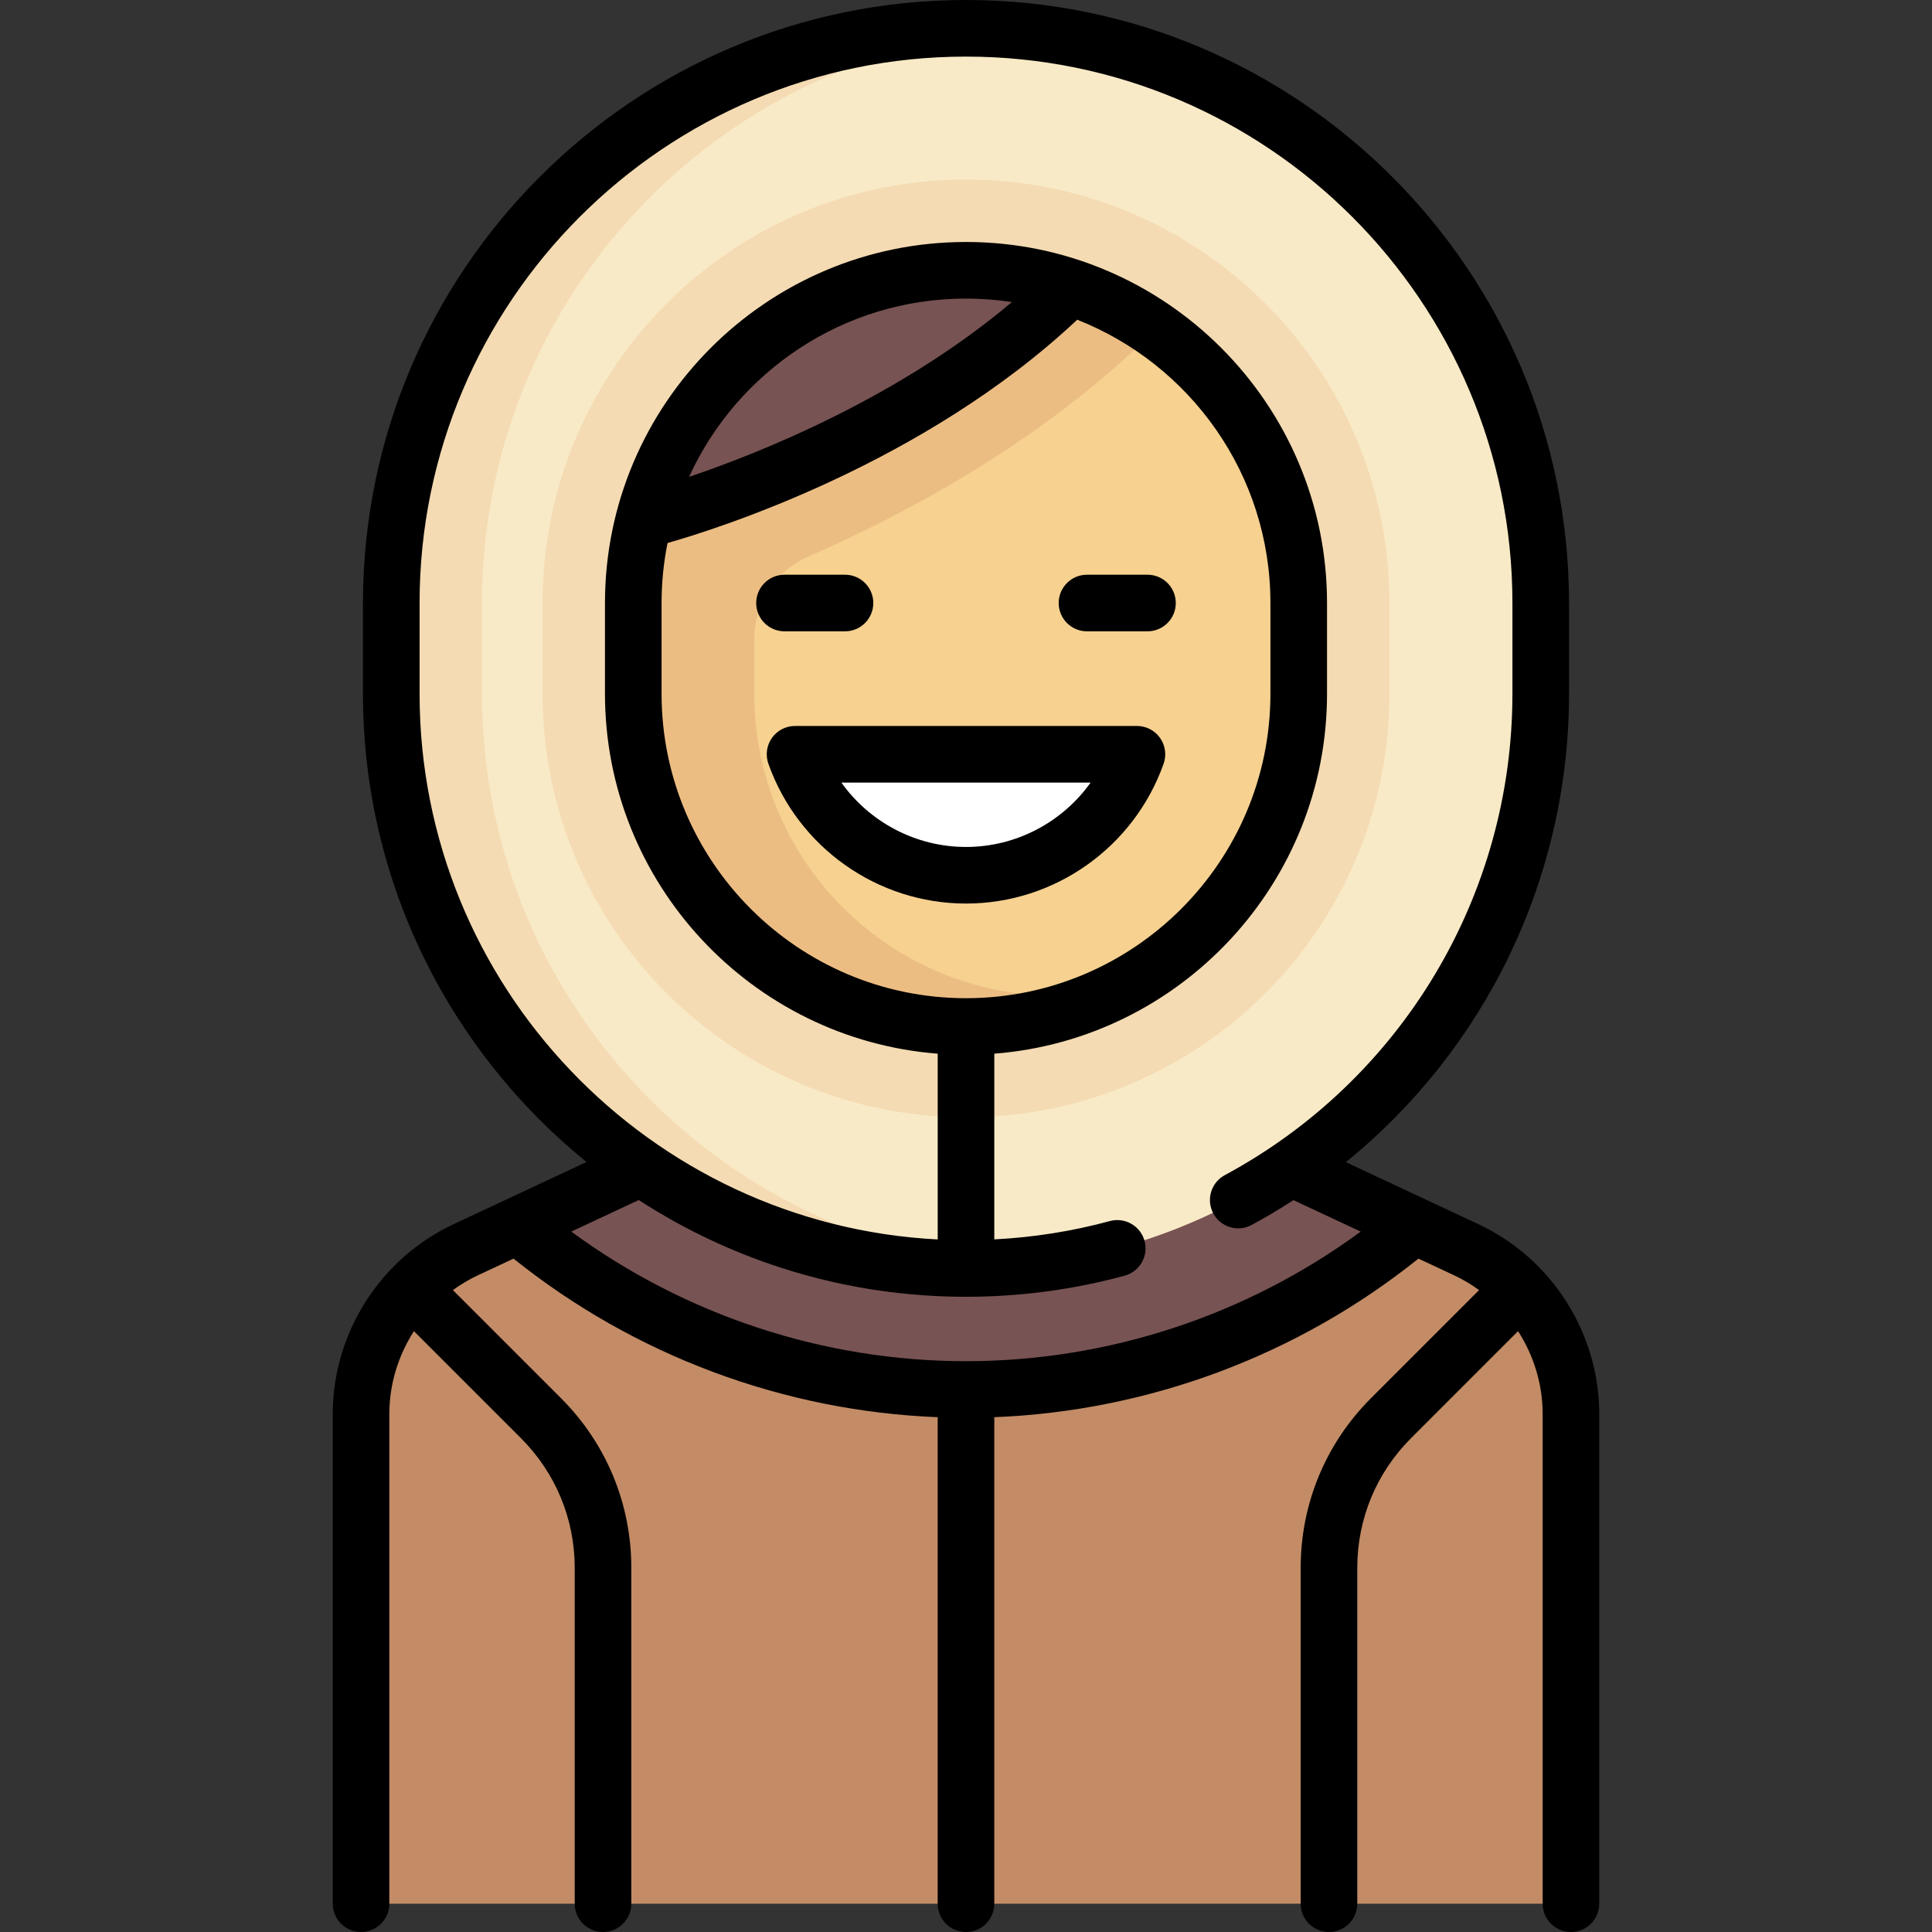 <?xml version="1.0" encoding="iso-8859-1"?>
<!-- Generator: Adobe Illustrator 19.0.0, SVG Export Plug-In . SVG Version: 6.00 Build 0)  -->
<svg xmlns="http://www.w3.org/2000/svg" xmlns:xlink="http://www.w3.org/1999/xlink" version="1.1" id="Capa_1" x="0px" y="0px" viewBox="0 0 512 512" style="enable-background:new 0 0 512 512;" xml:space="preserve" width="512" height="512">
<rect x="0" y="0" width="512" height="512" fill="#333333" stroke="none"/>
<g>
	<g>
		<path style="fill:#C38C66;" d="M389.735,330.884l-53.574-26.787H175.839l-53.574,26.787    c-16.295,8.147-26.588,24.801-26.588,43.019V504.5h320.645V373.902C416.323,355.685,406.03,339.031,389.735,330.884z"/>
		<path style="fill:#785353;" d="M336.161,304.097H175.839l-39.656,19.827c32.23,27.596,74.06,44.302,119.817,44.302    s87.587-16.705,119.817-44.302L336.161,304.097z"/>
		<path style="fill:#F9EAC7;" d="M256,336.161L256,336.161c-84.117,0-152.307-68.19-152.307-152.306v-24.049    C103.694,75.69,171.883,7.5,256,7.5h0c84.116,0,152.306,68.19,152.306,152.306v24.049    C408.306,267.971,340.117,336.161,256,336.161z"/>
		<path style="fill:#F4DBB3;" d="M256,296.081L256,296.081c-61.981,0-112.226-50.245-112.226-112.226v-24.049    c0-61.981,50.245-112.226,112.226-112.226h0c61.981,0,112.226,50.245,112.226,112.226v24.049    C368.226,245.835,317.981,296.081,256,296.081z"/>
		<path style="fill:#F6D190;" d="M256,272.032L256,272.032c-48.699,0-88.178-39.478-88.178-88.177v-24.049    c0-48.699,39.478-88.177,88.177-88.177h0c48.699,0,88.177,39.478,88.177,88.177v24.049    C344.177,232.554,304.699,272.032,256,272.032z"/>
		<path style="fill:#ECBD83;" d="M244.16,271.232c15.778,2.131,30.783-0.103,44.226-5.421l-19.276-2.636    c-39.661-5.423-69.223-39.303-69.223-79.332l0-14.375c0-9.54,5.591-18.166,14.335-21.982    c25.071-10.944,57.604-28.377,85.321-53.765l5.192-4.755l1.624-1.487c-16.319-11.384-36.624-17.444-58.447-15.487    c-45.81,4.109-80.09,44.163-80.09,90.157v18.605C167.823,225.483,199.834,265.245,244.16,271.232z"/>
		<path style="fill:#FFFFFF;" d="M210.699,199.887c6.609,18.668,24.368,32.064,45.301,32.064s38.692-13.396,45.301-32.064H210.699z"/>
		<path style="fill:#F4DBB3;" d="M127.742,183.855v-24.049c0-80.057,61.804-145.551,140.282-151.699    C264.045,7.796,260.059,7.5,256,7.5c-84.117,0-152.306,68.19-152.306,152.306v24.049c0,84.117,68.19,152.306,152.306,152.306    c4.059,0,8.045-0.296,12.024-0.607C189.546,329.406,127.742,263.912,127.742,183.855z"/>
		<path style="fill:#785353;" d="M283.3,75.988c-8.602-2.801-17.763-4.359-27.3-4.359c-41.249,0-75.782,28.363-85.413,66.623    C190.69,131.941,243.006,112.896,283.3,75.988z"/>
	</g>
	<g>
		<path d="M391.787,324.417l-35.132-16.438c37.044-30.032,59.151-75.378,59.151-124.125v-24.049C415.807,71.689,344.118,0,256,0    S96.193,71.689,96.193,159.806v24.049c0,50.034,23.12,94.764,59.23,124.088l-35.211,16.475    c-19.461,9.105-32.036,28.872-32.036,50.357V504.5c0,4.142,3.358,7.5,7.5,7.5s7.5-3.358,7.5-7.5V374.774    c0-7.938,2.358-15.551,6.522-22.001l28.369,28.369c9.182,9.182,14.238,21.39,14.238,34.375V504.5c0,4.142,3.358,7.5,7.5,7.5    s7.5-3.358,7.5-7.5v-88.983c0-16.991-6.617-32.966-18.632-44.981l-28.649-28.649c2.039-1.478,4.216-2.795,6.544-3.884l9.526-4.457    c31.996,25.665,71.506,40.412,112.404,42.024V504.5c0,4.142,3.358,7.5,7.5,7.5s7.5-3.358,7.5-7.5V375.57    c40.892-1.613,80.41-16.362,112.403-42.024l9.528,4.458c2.327,1.089,4.504,2.406,6.544,3.884l-28.649,28.649    c-12.015,12.015-18.632,27.99-18.632,44.981V504.5c0,4.142,3.358,7.5,7.5,7.5s7.5-3.358,7.5-7.5v-88.983    c0-12.985,5.057-25.193,14.238-34.375l28.369-28.369c4.164,6.45,6.522,14.063,6.522,22.001V504.5c0,4.142,3.358,7.5,7.5,7.5    s7.5-3.358,7.5-7.5V374.774C423.823,353.289,411.248,333.523,391.787,324.417z M256,360.726    c-37.648,0-74.369-12.124-104.603-34.339l17.88-8.366c24.994,16.212,54.777,25.64,86.723,25.64    c14.266,0,28.415-1.882,42.054-5.593c3.997-1.087,6.355-5.209,5.268-9.206c-1.088-3.997-5.21-6.357-9.206-5.268    c-9.962,2.711-20.231,4.324-30.615,4.855v-49.211c49.264-3.838,88.177-45.151,88.177-95.384v-24.049    c0-52.757-42.921-95.677-95.677-95.677s-95.677,42.92-95.677,95.677v24.049c0,50.233,38.913,91.546,88.177,95.384v49.229    c-76.375-3.916-137.307-67.283-137.307-144.614v-24.049C111.193,79.96,176.153,15,256,15s144.807,64.96,144.807,144.806v24.049    c0,53.354-29.207,102.235-76.222,127.568c-3.646,1.965-5.01,6.514-3.045,10.16c1.964,3.646,6.513,5.011,10.16,3.045    c3.806-2.051,7.492-4.257,11.081-6.579l17.819,8.337C330.368,348.599,293.64,360.726,256,360.726z M175.323,159.806    c0-5.441,0.549-10.756,1.581-15.898c13.229-3.759,67.935-20.997,108.569-59.18c29.946,11.798,51.204,40.992,51.204,75.078v24.049    c0,44.485-36.192,80.677-80.677,80.677s-80.677-36.192-80.677-80.677V159.806z M182.605,126.374    C195.339,98.532,223.437,79.129,256,79.129c4.136,0,8.199,0.315,12.169,0.918C238.099,105.418,201.362,120.038,182.605,126.374z"/>
		<path d="M207.903,167.307h16.032c4.142,0,7.5-3.358,7.5-7.5s-3.358-7.5-7.5-7.5h-16.032c-4.142,0-7.5,3.358-7.5,7.5    S203.761,167.307,207.903,167.307z"/>
		<path d="M288.064,167.307h16.032c4.142,0,7.5-3.358,7.5-7.5s-3.358-7.5-7.5-7.5h-16.032c-4.142,0-7.5,3.358-7.5,7.5    S283.922,167.307,288.064,167.307z"/>
		<path d="M301.301,192.387h-90.603c-2.436,0-4.719,1.183-6.125,3.171c-1.406,1.989-1.758,4.536-0.945,6.832    c7.849,22.167,28.895,37.061,52.371,37.061s44.522-14.894,52.371-37.061c0.813-2.296,0.46-4.843-0.945-6.832    C306.021,193.57,303.737,192.387,301.301,192.387z M256,224.452c-13.303,0-25.538-6.556-33.028-17.064h66.056    C281.538,217.896,269.303,224.452,256,224.452z"/>
	</g>
</g>















</svg>
